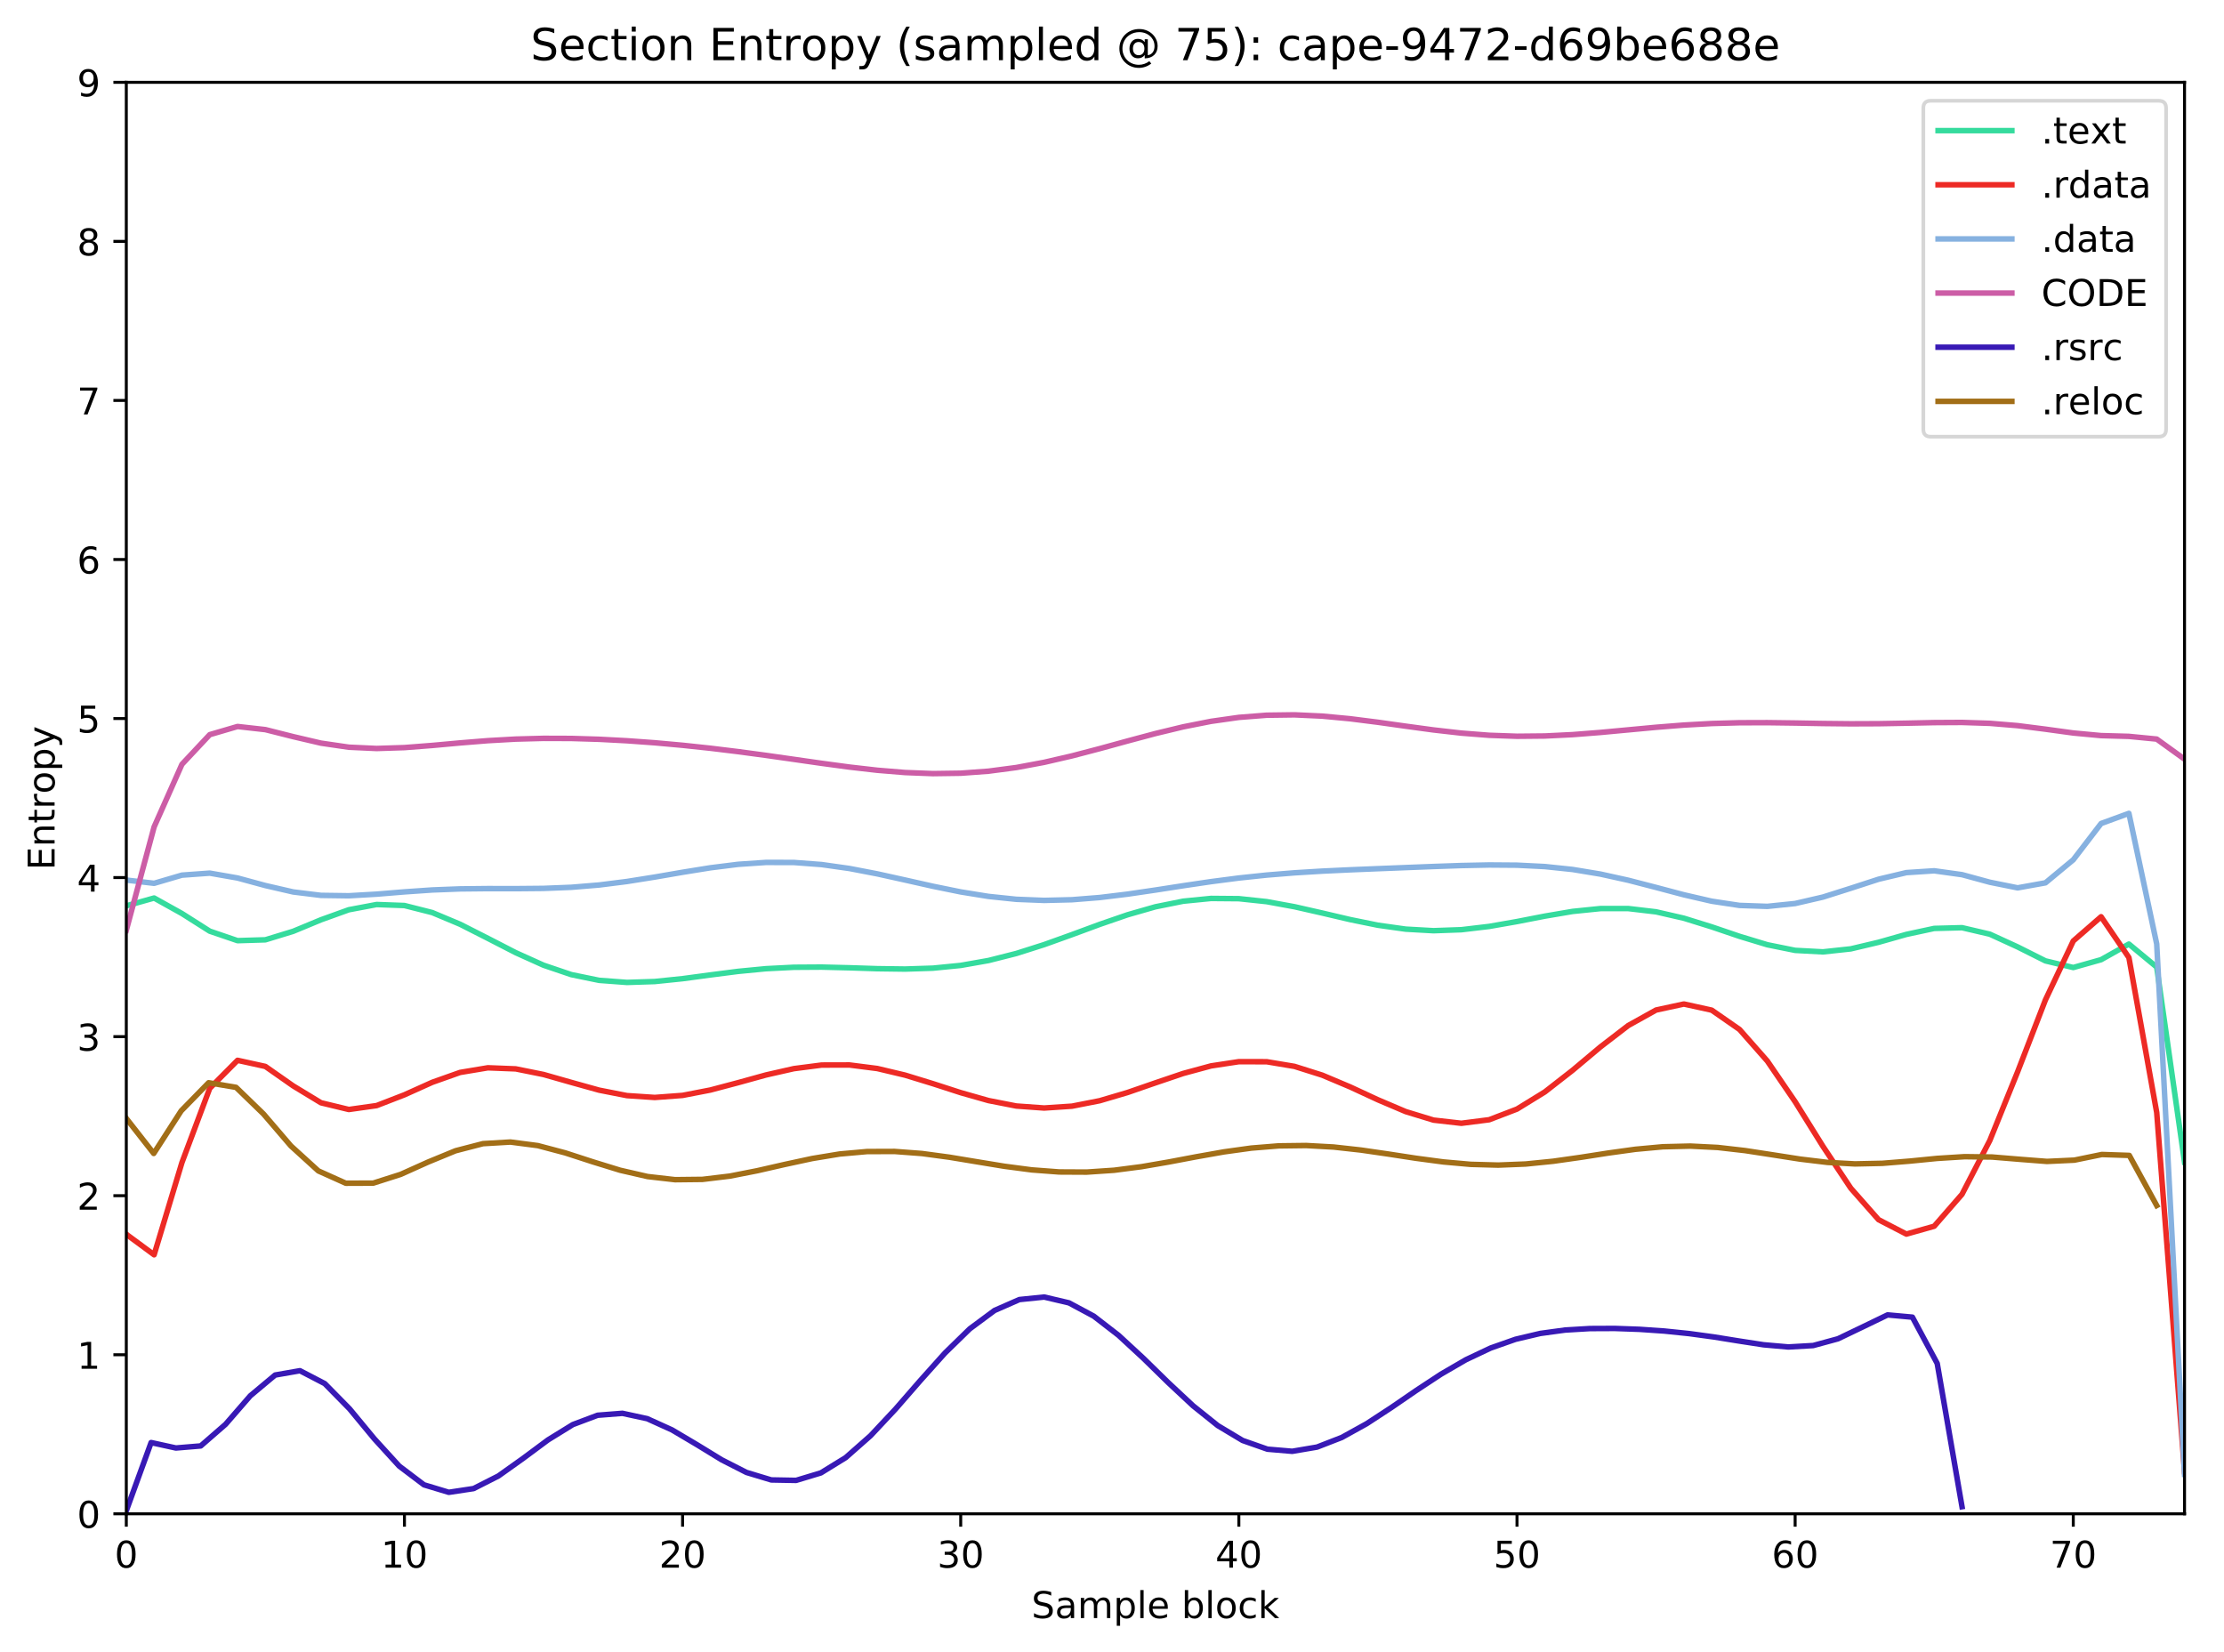 <?xml version="1.0" encoding="utf-8" standalone="no"?>
<!DOCTYPE svg PUBLIC "-//W3C//DTD SVG 1.1//EN"
  "http://www.w3.org/Graphics/SVG/1.1/DTD/svg11.dtd">
<!-- Created with matplotlib (http://matplotlib.org/) -->
<svg height="447.954pt" version="1.1" viewBox="0 0 602.941 447.954" width="602.941pt" xmlns="http://www.w3.org/2000/svg" xmlns:xlink="http://www.w3.org/1999/xlink">
 <defs>
  <style type="text/css">
*{stroke-linecap:butt;stroke-linejoin:round;}
  </style>
 </defs>
 <g id="figure_1">
  <g id="patch_1">
   <path d="M 0 447.954 
L 602.941 447.954 
L 602.941 0 
L 0 0 
z
" style="fill:#ffffff;"/>
  </g>
  <g id="axes_1">
   <g id="patch_2">
    <path d="M 34.241 410.398 
L 592.241 410.398 
L 592.241 22.318 
L 34.241 22.318 
z
" style="fill:#ffffff;"/>
   </g>
   <g id="matplotlib.axis_1">
    <g id="xtick_1">
     <g id="line2d_1">
      <defs>
       <path d="M 0 0 
L 0 3.5 
" id="mb5fc583cad" style="stroke:#000000;stroke-width:0.8;"/>
      </defs>
      <g>
       <use style="stroke:#000000;stroke-width:0.8;" x="34.241" xlink:href="#mb5fc583cad" y="410.398"/>
      </g>
     </g>
     <g id="text_1">
      <!-- 0 -->
      <defs>
       <path d="M 31.781 66.406 
Q 24.172 66.406 20.328 58.906 
Q 16.5 51.422 16.5 36.375 
Q 16.5 21.391 20.328 13.891 
Q 24.172 6.391 31.781 6.391 
Q 39.453 6.391 43.281 13.891 
Q 47.125 21.391 47.125 36.375 
Q 47.125 51.422 43.281 58.906 
Q 39.453 66.406 31.781 66.406 
z
M 31.781 74.219 
Q 44.047 74.219 50.516 64.516 
Q 56.984 54.828 56.984 36.375 
Q 56.984 17.969 50.516 8.266 
Q 44.047 -1.422 31.781 -1.422 
Q 19.531 -1.422 13.062 8.266 
Q 6.594 17.969 6.594 36.375 
Q 6.594 54.828 13.062 64.516 
Q 19.531 74.219 31.781 74.219 
z
" id="DejaVuSans-30"/>
      </defs>
      <g transform="translate(31.059 424.997)scale(0.1 -0.1)">
       <use xlink:href="#DejaVuSans-30"/>
      </g>
     </g>
    </g>
    <g id="xtick_2">
     <g id="line2d_2">
      <g>
       <use style="stroke:#000000;stroke-width:0.8;" x="109.646" xlink:href="#mb5fc583cad" y="410.398"/>
      </g>
     </g>
     <g id="text_2">
      <!-- 10 -->
      <defs>
       <path d="M 12.406 8.297 
L 28.516 8.297 
L 28.516 63.922 
L 10.984 60.406 
L 10.984 69.391 
L 28.422 72.906 
L 38.281 72.906 
L 38.281 8.297 
L 54.391 8.297 
L 54.391 0 
L 12.406 0 
z
" id="DejaVuSans-31"/>
      </defs>
      <g transform="translate(103.284 424.997)scale(0.1 -0.1)">
       <use xlink:href="#DejaVuSans-31"/>
       <use x="63.623" xlink:href="#DejaVuSans-30"/>
      </g>
     </g>
    </g>
    <g id="xtick_3">
     <g id="line2d_3">
      <g>
       <use style="stroke:#000000;stroke-width:0.8;" x="185.051" xlink:href="#mb5fc583cad" y="410.398"/>
      </g>
     </g>
     <g id="text_3">
      <!-- 20 -->
      <defs>
       <path d="M 19.188 8.297 
L 53.609 8.297 
L 53.609 0 
L 7.328 0 
L 7.328 8.297 
Q 12.938 14.109 22.625 23.891 
Q 32.328 33.688 34.812 36.531 
Q 39.547 41.844 41.422 45.531 
Q 43.312 49.219 43.312 52.781 
Q 43.312 58.594 39.234 62.25 
Q 35.156 65.922 28.609 65.922 
Q 23.969 65.922 18.812 64.312 
Q 13.672 62.703 7.812 59.422 
L 7.812 69.391 
Q 13.766 71.781 18.938 73 
Q 24.125 74.219 28.422 74.219 
Q 39.75 74.219 46.484 68.547 
Q 53.219 62.891 53.219 53.422 
Q 53.219 48.922 51.531 44.891 
Q 49.859 40.875 45.406 35.406 
Q 44.188 33.984 37.641 27.219 
Q 31.109 20.453 19.188 8.297 
z
" id="DejaVuSans-32"/>
      </defs>
      <g transform="translate(178.689 424.997)scale(0.1 -0.1)">
       <use xlink:href="#DejaVuSans-32"/>
       <use x="63.623" xlink:href="#DejaVuSans-30"/>
      </g>
     </g>
    </g>
    <g id="xtick_4">
     <g id="line2d_4">
      <g>
       <use style="stroke:#000000;stroke-width:0.8;" x="260.457" xlink:href="#mb5fc583cad" y="410.398"/>
      </g>
     </g>
     <g id="text_4">
      <!-- 30 -->
      <defs>
       <path d="M 40.578 39.312 
Q 47.656 37.797 51.625 33 
Q 55.609 28.219 55.609 21.188 
Q 55.609 10.406 48.188 4.484 
Q 40.766 -1.422 27.094 -1.422 
Q 22.516 -1.422 17.656 -0.516 
Q 12.797 0.391 7.625 2.203 
L 7.625 11.719 
Q 11.719 9.328 16.594 8.109 
Q 21.484 6.891 26.812 6.891 
Q 36.078 6.891 40.938 10.547 
Q 45.797 14.203 45.797 21.188 
Q 45.797 27.641 41.281 31.266 
Q 36.766 34.906 28.719 34.906 
L 20.219 34.906 
L 20.219 43.016 
L 29.109 43.016 
Q 36.375 43.016 40.234 45.922 
Q 44.094 48.828 44.094 54.297 
Q 44.094 59.906 40.109 62.906 
Q 36.141 65.922 28.719 65.922 
Q 24.656 65.922 20.016 65.031 
Q 15.375 64.156 9.812 62.312 
L 9.812 71.094 
Q 15.438 72.656 20.344 73.438 
Q 25.25 74.219 29.594 74.219 
Q 40.828 74.219 47.359 69.109 
Q 53.906 64.016 53.906 55.328 
Q 53.906 49.266 50.438 45.094 
Q 46.969 40.922 40.578 39.312 
z
" id="DejaVuSans-33"/>
      </defs>
      <g transform="translate(254.094 424.997)scale(0.1 -0.1)">
       <use xlink:href="#DejaVuSans-33"/>
       <use x="63.623" xlink:href="#DejaVuSans-30"/>
      </g>
     </g>
    </g>
    <g id="xtick_5">
     <g id="line2d_5">
      <g>
       <use style="stroke:#000000;stroke-width:0.8;" x="335.862" xlink:href="#mb5fc583cad" y="410.398"/>
      </g>
     </g>
     <g id="text_5">
      <!-- 40 -->
      <defs>
       <path d="M 37.797 64.312 
L 12.891 25.391 
L 37.797 25.391 
z
M 35.203 72.906 
L 47.609 72.906 
L 47.609 25.391 
L 58.016 25.391 
L 58.016 17.188 
L 47.609 17.188 
L 47.609 0 
L 37.797 0 
L 37.797 17.188 
L 4.891 17.188 
L 4.891 26.703 
z
" id="DejaVuSans-34"/>
      </defs>
      <g transform="translate(329.5 424.997)scale(0.1 -0.1)">
       <use xlink:href="#DejaVuSans-34"/>
       <use x="63.623" xlink:href="#DejaVuSans-30"/>
      </g>
     </g>
    </g>
    <g id="xtick_6">
     <g id="line2d_6">
      <g>
       <use style="stroke:#000000;stroke-width:0.8;" x="411.268" xlink:href="#mb5fc583cad" y="410.398"/>
      </g>
     </g>
     <g id="text_6">
      <!-- 50 -->
      <defs>
       <path d="M 10.797 72.906 
L 49.516 72.906 
L 49.516 64.594 
L 19.828 64.594 
L 19.828 46.734 
Q 21.969 47.469 24.109 47.828 
Q 26.266 48.188 28.422 48.188 
Q 40.625 48.188 47.75 41.5 
Q 54.891 34.812 54.891 23.391 
Q 54.891 11.625 47.562 5.094 
Q 40.234 -1.422 26.906 -1.422 
Q 22.312 -1.422 17.547 -0.641 
Q 12.797 0.141 7.719 1.703 
L 7.719 11.625 
Q 12.109 9.234 16.797 8.062 
Q 21.484 6.891 26.703 6.891 
Q 35.156 6.891 40.078 11.328 
Q 45.016 15.766 45.016 23.391 
Q 45.016 31 40.078 35.438 
Q 35.156 39.891 26.703 39.891 
Q 22.75 39.891 18.812 39.016 
Q 14.891 38.141 10.797 36.281 
z
" id="DejaVuSans-35"/>
      </defs>
      <g transform="translate(404.905 424.997)scale(0.1 -0.1)">
       <use xlink:href="#DejaVuSans-35"/>
       <use x="63.623" xlink:href="#DejaVuSans-30"/>
      </g>
     </g>
    </g>
    <g id="xtick_7">
     <g id="line2d_7">
      <g>
       <use style="stroke:#000000;stroke-width:0.8;" x="486.673" xlink:href="#mb5fc583cad" y="410.398"/>
      </g>
     </g>
     <g id="text_7">
      <!-- 60 -->
      <defs>
       <path d="M 33.016 40.375 
Q 26.375 40.375 22.484 35.828 
Q 18.609 31.297 18.609 23.391 
Q 18.609 15.531 22.484 10.953 
Q 26.375 6.391 33.016 6.391 
Q 39.656 6.391 43.531 10.953 
Q 47.406 15.531 47.406 23.391 
Q 47.406 31.297 43.531 35.828 
Q 39.656 40.375 33.016 40.375 
z
M 52.594 71.297 
L 52.594 62.312 
Q 48.875 64.062 45.094 64.984 
Q 41.312 65.922 37.594 65.922 
Q 27.828 65.922 22.672 59.328 
Q 17.531 52.734 16.797 39.406 
Q 19.672 43.656 24.016 45.922 
Q 28.375 48.188 33.594 48.188 
Q 44.578 48.188 50.953 41.516 
Q 57.328 34.859 57.328 23.391 
Q 57.328 12.156 50.688 5.359 
Q 44.047 -1.422 33.016 -1.422 
Q 20.359 -1.422 13.672 8.266 
Q 6.984 17.969 6.984 36.375 
Q 6.984 53.656 15.188 63.938 
Q 23.391 74.219 37.203 74.219 
Q 40.922 74.219 44.703 73.484 
Q 48.484 72.75 52.594 71.297 
z
" id="DejaVuSans-36"/>
      </defs>
      <g transform="translate(480.311 424.997)scale(0.1 -0.1)">
       <use xlink:href="#DejaVuSans-36"/>
       <use x="63.623" xlink:href="#DejaVuSans-30"/>
      </g>
     </g>
    </g>
    <g id="xtick_8">
     <g id="line2d_8">
      <g>
       <use style="stroke:#000000;stroke-width:0.8;" x="562.078" xlink:href="#mb5fc583cad" y="410.398"/>
      </g>
     </g>
     <g id="text_8">
      <!-- 70 -->
      <defs>
       <path d="M 8.203 72.906 
L 55.078 72.906 
L 55.078 68.703 
L 28.609 0 
L 18.312 0 
L 43.219 64.594 
L 8.203 64.594 
z
" id="DejaVuSans-37"/>
      </defs>
      <g transform="translate(555.716 424.997)scale(0.1 -0.1)">
       <use xlink:href="#DejaVuSans-37"/>
       <use x="63.623" xlink:href="#DejaVuSans-30"/>
      </g>
     </g>
    </g>
    <g id="text_9">
     <!-- Sample block -->
     <defs>
      <path d="M 53.516 70.516 
L 53.516 60.891 
Q 47.906 63.578 42.922 64.891 
Q 37.938 66.219 33.297 66.219 
Q 25.25 66.219 20.875 63.094 
Q 16.5 59.969 16.5 54.203 
Q 16.5 49.359 19.406 46.891 
Q 22.312 44.438 30.422 42.922 
L 36.375 41.703 
Q 47.406 39.594 52.656 34.297 
Q 57.906 29 57.906 20.125 
Q 57.906 9.516 50.797 4.047 
Q 43.703 -1.422 29.984 -1.422 
Q 24.812 -1.422 18.969 -0.25 
Q 13.141 0.922 6.891 3.219 
L 6.891 13.375 
Q 12.891 10.016 18.656 8.297 
Q 24.422 6.594 29.984 6.594 
Q 38.422 6.594 43.016 9.906 
Q 47.609 13.234 47.609 19.391 
Q 47.609 24.75 44.312 27.781 
Q 41.016 30.812 33.5 32.328 
L 27.484 33.5 
Q 16.453 35.688 11.516 40.375 
Q 6.594 45.062 6.594 53.422 
Q 6.594 63.094 13.406 68.656 
Q 20.219 74.219 32.172 74.219 
Q 37.312 74.219 42.625 73.281 
Q 47.953 72.359 53.516 70.516 
z
" id="DejaVuSans-53"/>
      <path d="M 34.281 27.484 
Q 23.391 27.484 19.188 25 
Q 14.984 22.516 14.984 16.5 
Q 14.984 11.719 18.141 8.906 
Q 21.297 6.109 26.703 6.109 
Q 34.188 6.109 38.703 11.406 
Q 43.219 16.703 43.219 25.484 
L 43.219 27.484 
z
M 52.203 31.203 
L 52.203 0 
L 43.219 0 
L 43.219 8.297 
Q 40.141 3.328 35.547 0.953 
Q 30.953 -1.422 24.312 -1.422 
Q 15.922 -1.422 10.953 3.297 
Q 6 8.016 6 15.922 
Q 6 25.141 12.172 29.828 
Q 18.359 34.516 30.609 34.516 
L 43.219 34.516 
L 43.219 35.406 
Q 43.219 41.609 39.141 45 
Q 35.062 48.391 27.688 48.391 
Q 23 48.391 18.547 47.266 
Q 14.109 46.141 10.016 43.891 
L 10.016 52.203 
Q 14.938 54.109 19.578 55.047 
Q 24.219 56 28.609 56 
Q 40.484 56 46.344 49.844 
Q 52.203 43.703 52.203 31.203 
z
" id="DejaVuSans-61"/>
      <path d="M 52 44.188 
Q 55.375 50.25 60.062 53.125 
Q 64.75 56 71.094 56 
Q 79.641 56 84.281 50.016 
Q 88.922 44.047 88.922 33.016 
L 88.922 0 
L 79.891 0 
L 79.891 32.719 
Q 79.891 40.578 77.094 44.375 
Q 74.312 48.188 68.609 48.188 
Q 61.625 48.188 57.562 43.547 
Q 53.516 38.922 53.516 30.906 
L 53.516 0 
L 44.484 0 
L 44.484 32.719 
Q 44.484 40.625 41.703 44.406 
Q 38.922 48.188 33.109 48.188 
Q 26.219 48.188 22.156 43.531 
Q 18.109 38.875 18.109 30.906 
L 18.109 0 
L 9.078 0 
L 9.078 54.688 
L 18.109 54.688 
L 18.109 46.188 
Q 21.188 51.219 25.484 53.609 
Q 29.781 56 35.688 56 
Q 41.656 56 45.828 52.969 
Q 50 49.953 52 44.188 
z
" id="DejaVuSans-6d"/>
      <path d="M 18.109 8.203 
L 18.109 -20.797 
L 9.078 -20.797 
L 9.078 54.688 
L 18.109 54.688 
L 18.109 46.391 
Q 20.953 51.266 25.266 53.625 
Q 29.594 56 35.594 56 
Q 45.562 56 51.781 48.094 
Q 58.016 40.188 58.016 27.297 
Q 58.016 14.406 51.781 6.484 
Q 45.562 -1.422 35.594 -1.422 
Q 29.594 -1.422 25.266 0.953 
Q 20.953 3.328 18.109 8.203 
z
M 48.688 27.297 
Q 48.688 37.203 44.609 42.844 
Q 40.531 48.484 33.406 48.484 
Q 26.266 48.484 22.188 42.844 
Q 18.109 37.203 18.109 27.297 
Q 18.109 17.391 22.188 11.75 
Q 26.266 6.109 33.406 6.109 
Q 40.531 6.109 44.609 11.75 
Q 48.688 17.391 48.688 27.297 
z
" id="DejaVuSans-70"/>
      <path d="M 9.422 75.984 
L 18.406 75.984 
L 18.406 0 
L 9.422 0 
z
" id="DejaVuSans-6c"/>
      <path d="M 56.203 29.594 
L 56.203 25.203 
L 14.891 25.203 
Q 15.484 15.922 20.484 11.062 
Q 25.484 6.203 34.422 6.203 
Q 39.594 6.203 44.453 7.469 
Q 49.312 8.734 54.109 11.281 
L 54.109 2.781 
Q 49.266 0.734 44.188 -0.344 
Q 39.109 -1.422 33.891 -1.422 
Q 20.797 -1.422 13.156 6.188 
Q 5.516 13.812 5.516 26.812 
Q 5.516 40.234 12.766 48.109 
Q 20.016 56 32.328 56 
Q 43.359 56 49.781 48.891 
Q 56.203 41.797 56.203 29.594 
z
M 47.219 32.234 
Q 47.125 39.594 43.094 43.984 
Q 39.062 48.391 32.422 48.391 
Q 24.906 48.391 20.391 44.141 
Q 15.875 39.891 15.188 32.172 
z
" id="DejaVuSans-65"/>
      <path id="DejaVuSans-20"/>
      <path d="M 48.688 27.297 
Q 48.688 37.203 44.609 42.844 
Q 40.531 48.484 33.406 48.484 
Q 26.266 48.484 22.188 42.844 
Q 18.109 37.203 18.109 27.297 
Q 18.109 17.391 22.188 11.75 
Q 26.266 6.109 33.406 6.109 
Q 40.531 6.109 44.609 11.75 
Q 48.688 17.391 48.688 27.297 
z
M 18.109 46.391 
Q 20.953 51.266 25.266 53.625 
Q 29.594 56 35.594 56 
Q 45.562 56 51.781 48.094 
Q 58.016 40.188 58.016 27.297 
Q 58.016 14.406 51.781 6.484 
Q 45.562 -1.422 35.594 -1.422 
Q 29.594 -1.422 25.266 0.953 
Q 20.953 3.328 18.109 8.203 
L 18.109 0 
L 9.078 0 
L 9.078 75.984 
L 18.109 75.984 
z
" id="DejaVuSans-62"/>
      <path d="M 30.609 48.391 
Q 23.391 48.391 19.188 42.75 
Q 14.984 37.109 14.984 27.297 
Q 14.984 17.484 19.156 11.844 
Q 23.344 6.203 30.609 6.203 
Q 37.797 6.203 41.984 11.859 
Q 46.188 17.531 46.188 27.297 
Q 46.188 37.016 41.984 42.703 
Q 37.797 48.391 30.609 48.391 
z
M 30.609 56 
Q 42.328 56 49.016 48.375 
Q 55.719 40.766 55.719 27.297 
Q 55.719 13.875 49.016 6.219 
Q 42.328 -1.422 30.609 -1.422 
Q 18.844 -1.422 12.172 6.219 
Q 5.516 13.875 5.516 27.297 
Q 5.516 40.766 12.172 48.375 
Q 18.844 56 30.609 56 
z
" id="DejaVuSans-6f"/>
      <path d="M 48.781 52.594 
L 48.781 44.188 
Q 44.969 46.297 41.141 47.344 
Q 37.312 48.391 33.406 48.391 
Q 24.656 48.391 19.812 42.844 
Q 14.984 37.312 14.984 27.297 
Q 14.984 17.281 19.812 11.734 
Q 24.656 6.203 33.406 6.203 
Q 37.312 6.203 41.141 7.25 
Q 44.969 8.297 48.781 10.406 
L 48.781 2.094 
Q 45.016 0.344 40.984 -0.531 
Q 36.969 -1.422 32.422 -1.422 
Q 20.062 -1.422 12.781 6.344 
Q 5.516 14.109 5.516 27.297 
Q 5.516 40.672 12.859 48.328 
Q 20.219 56 33.016 56 
Q 37.156 56 41.109 55.141 
Q 45.062 54.297 48.781 52.594 
z
" id="DejaVuSans-63"/>
      <path d="M 9.078 75.984 
L 18.109 75.984 
L 18.109 31.109 
L 44.922 54.688 
L 56.391 54.688 
L 27.391 29.109 
L 57.625 0 
L 45.906 0 
L 18.109 26.703 
L 18.109 0 
L 9.078 0 
z
" id="DejaVuSans-6b"/>
     </defs>
     <g transform="translate(279.636 438.675)scale(0.1 -0.1)">
      <use xlink:href="#DejaVuSans-53"/>
      <use x="63.477" xlink:href="#DejaVuSans-61"/>
      <use x="124.756" xlink:href="#DejaVuSans-6d"/>
      <use x="222.168" xlink:href="#DejaVuSans-70"/>
      <use x="285.645" xlink:href="#DejaVuSans-6c"/>
      <use x="313.428" xlink:href="#DejaVuSans-65"/>
      <use x="374.951" xlink:href="#DejaVuSans-20"/>
      <use x="406.738" xlink:href="#DejaVuSans-62"/>
      <use x="470.215" xlink:href="#DejaVuSans-6c"/>
      <use x="497.998" xlink:href="#DejaVuSans-6f"/>
      <use x="559.18" xlink:href="#DejaVuSans-63"/>
      <use x="614.16" xlink:href="#DejaVuSans-6b"/>
     </g>
    </g>
   </g>
   <g id="matplotlib.axis_2">
    <g id="ytick_1">
     <g id="line2d_9">
      <defs>
       <path d="M 0 0 
L -3.5 0 
" id="mbb8ac3d04d" style="stroke:#000000;stroke-width:0.8;"/>
      </defs>
      <g>
       <use style="stroke:#000000;stroke-width:0.8;" x="34.241" xlink:href="#mbb8ac3d04d" y="410.398"/>
      </g>
     </g>
     <g id="text_10">
      <!-- 0 -->
      <g transform="translate(20.878 414.197)scale(0.1 -0.1)">
       <use xlink:href="#DejaVuSans-30"/>
      </g>
     </g>
    </g>
    <g id="ytick_2">
     <g id="line2d_10">
      <g>
       <use style="stroke:#000000;stroke-width:0.8;" x="34.241" xlink:href="#mbb8ac3d04d" y="367.278"/>
      </g>
     </g>
     <g id="text_11">
      <!-- 1 -->
      <g transform="translate(20.878 371.077)scale(0.1 -0.1)">
       <use xlink:href="#DejaVuSans-31"/>
      </g>
     </g>
    </g>
    <g id="ytick_3">
     <g id="line2d_11">
      <g>
       <use style="stroke:#000000;stroke-width:0.8;" x="34.241" xlink:href="#mbb8ac3d04d" y="324.158"/>
      </g>
     </g>
     <g id="text_12">
      <!-- 2 -->
      <g transform="translate(20.878 327.957)scale(0.1 -0.1)">
       <use xlink:href="#DejaVuSans-32"/>
      </g>
     </g>
    </g>
    <g id="ytick_4">
     <g id="line2d_12">
      <g>
       <use style="stroke:#000000;stroke-width:0.8;" x="34.241" xlink:href="#mbb8ac3d04d" y="281.038"/>
      </g>
     </g>
     <g id="text_13">
      <!-- 3 -->
      <g transform="translate(20.878 284.837)scale(0.1 -0.1)">
       <use xlink:href="#DejaVuSans-33"/>
      </g>
     </g>
    </g>
    <g id="ytick_5">
     <g id="line2d_13">
      <g>
       <use style="stroke:#000000;stroke-width:0.8;" x="34.241" xlink:href="#mbb8ac3d04d" y="237.918"/>
      </g>
     </g>
     <g id="text_14">
      <!-- 4 -->
      <g transform="translate(20.878 241.717)scale(0.1 -0.1)">
       <use xlink:href="#DejaVuSans-34"/>
      </g>
     </g>
    </g>
    <g id="ytick_6">
     <g id="line2d_14">
      <g>
       <use style="stroke:#000000;stroke-width:0.8;" x="34.241" xlink:href="#mbb8ac3d04d" y="194.798"/>
      </g>
     </g>
     <g id="text_15">
      <!-- 5 -->
      <g transform="translate(20.878 198.597)scale(0.1 -0.1)">
       <use xlink:href="#DejaVuSans-35"/>
      </g>
     </g>
    </g>
    <g id="ytick_7">
     <g id="line2d_15">
      <g>
       <use style="stroke:#000000;stroke-width:0.8;" x="34.241" xlink:href="#mbb8ac3d04d" y="151.678"/>
      </g>
     </g>
     <g id="text_16">
      <!-- 6 -->
      <g transform="translate(20.878 155.477)scale(0.1 -0.1)">
       <use xlink:href="#DejaVuSans-36"/>
      </g>
     </g>
    </g>
    <g id="ytick_8">
     <g id="line2d_16">
      <g>
       <use style="stroke:#000000;stroke-width:0.8;" x="34.241" xlink:href="#mbb8ac3d04d" y="108.558"/>
      </g>
     </g>
     <g id="text_17">
      <!-- 7 -->
      <g transform="translate(20.878 112.357)scale(0.1 -0.1)">
       <use xlink:href="#DejaVuSans-37"/>
      </g>
     </g>
    </g>
    <g id="ytick_9">
     <g id="line2d_17">
      <g>
       <use style="stroke:#000000;stroke-width:0.8;" x="34.241" xlink:href="#mbb8ac3d04d" y="65.438"/>
      </g>
     </g>
     <g id="text_18">
      <!-- 8 -->
      <defs>
       <path d="M 31.781 34.625 
Q 24.75 34.625 20.719 30.859 
Q 16.703 27.094 16.703 20.516 
Q 16.703 13.922 20.719 10.156 
Q 24.75 6.391 31.781 6.391 
Q 38.812 6.391 42.859 10.172 
Q 46.922 13.969 46.922 20.516 
Q 46.922 27.094 42.891 30.859 
Q 38.875 34.625 31.781 34.625 
z
M 21.922 38.812 
Q 15.578 40.375 12.031 44.719 
Q 8.5 49.078 8.5 55.328 
Q 8.5 64.062 14.719 69.141 
Q 20.953 74.219 31.781 74.219 
Q 42.672 74.219 48.875 69.141 
Q 55.078 64.062 55.078 55.328 
Q 55.078 49.078 51.531 44.719 
Q 48 40.375 41.703 38.812 
Q 48.828 37.156 52.797 32.312 
Q 56.781 27.484 56.781 20.516 
Q 56.781 9.906 50.312 4.234 
Q 43.844 -1.422 31.781 -1.422 
Q 19.734 -1.422 13.25 4.234 
Q 6.781 9.906 6.781 20.516 
Q 6.781 27.484 10.781 32.312 
Q 14.797 37.156 21.922 38.812 
z
M 18.312 54.391 
Q 18.312 48.734 21.844 45.562 
Q 25.391 42.391 31.781 42.391 
Q 38.141 42.391 41.719 45.562 
Q 45.312 48.734 45.312 54.391 
Q 45.312 60.062 41.719 63.234 
Q 38.141 66.406 31.781 66.406 
Q 25.391 66.406 21.844 63.234 
Q 18.312 60.062 18.312 54.391 
z
" id="DejaVuSans-38"/>
      </defs>
      <g transform="translate(20.878 69.237)scale(0.1 -0.1)">
       <use xlink:href="#DejaVuSans-38"/>
      </g>
     </g>
    </g>
    <g id="ytick_10">
     <g id="line2d_18">
      <g>
       <use style="stroke:#000000;stroke-width:0.8;" x="34.241" xlink:href="#mbb8ac3d04d" y="22.318"/>
      </g>
     </g>
     <g id="text_19">
      <!-- 9 -->
      <defs>
       <path d="M 10.984 1.516 
L 10.984 10.5 
Q 14.703 8.734 18.5 7.812 
Q 22.312 6.891 25.984 6.891 
Q 35.75 6.891 40.891 13.453 
Q 46.047 20.016 46.781 33.406 
Q 43.953 29.203 39.594 26.953 
Q 35.25 24.703 29.984 24.703 
Q 19.047 24.703 12.672 31.312 
Q 6.297 37.938 6.297 49.422 
Q 6.297 60.641 12.938 67.422 
Q 19.578 74.219 30.609 74.219 
Q 43.266 74.219 49.922 64.516 
Q 56.594 54.828 56.594 36.375 
Q 56.594 19.141 48.406 8.859 
Q 40.234 -1.422 26.422 -1.422 
Q 22.703 -1.422 18.891 -0.688 
Q 15.094 0.047 10.984 1.516 
z
M 30.609 32.422 
Q 37.25 32.422 41.125 36.953 
Q 45.016 41.5 45.016 49.422 
Q 45.016 57.281 41.125 61.844 
Q 37.25 66.406 30.609 66.406 
Q 23.969 66.406 20.094 61.844 
Q 16.219 57.281 16.219 49.422 
Q 16.219 41.5 20.094 36.953 
Q 23.969 32.422 30.609 32.422 
z
" id="DejaVuSans-39"/>
      </defs>
      <g transform="translate(20.878 26.117)scale(0.1 -0.1)">
       <use xlink:href="#DejaVuSans-39"/>
      </g>
     </g>
    </g>
    <g id="text_20">
     <!-- Entropy -->
     <defs>
      <path d="M 9.812 72.906 
L 55.906 72.906 
L 55.906 64.594 
L 19.672 64.594 
L 19.672 43.016 
L 54.391 43.016 
L 54.391 34.719 
L 19.672 34.719 
L 19.672 8.297 
L 56.781 8.297 
L 56.781 0 
L 9.812 0 
z
" id="DejaVuSans-45"/>
      <path d="M 54.891 33.016 
L 54.891 0 
L 45.906 0 
L 45.906 32.719 
Q 45.906 40.484 42.875 44.328 
Q 39.844 48.188 33.797 48.188 
Q 26.516 48.188 22.312 43.547 
Q 18.109 38.922 18.109 30.906 
L 18.109 0 
L 9.078 0 
L 9.078 54.688 
L 18.109 54.688 
L 18.109 46.188 
Q 21.344 51.125 25.703 53.562 
Q 30.078 56 35.797 56 
Q 45.219 56 50.047 50.172 
Q 54.891 44.344 54.891 33.016 
z
" id="DejaVuSans-6e"/>
      <path d="M 18.312 70.219 
L 18.312 54.688 
L 36.812 54.688 
L 36.812 47.703 
L 18.312 47.703 
L 18.312 18.016 
Q 18.312 11.328 20.141 9.422 
Q 21.969 7.516 27.594 7.516 
L 36.812 7.516 
L 36.812 0 
L 27.594 0 
Q 17.188 0 13.234 3.875 
Q 9.281 7.766 9.281 18.016 
L 9.281 47.703 
L 2.688 47.703 
L 2.688 54.688 
L 9.281 54.688 
L 9.281 70.219 
z
" id="DejaVuSans-74"/>
      <path d="M 41.109 46.297 
Q 39.594 47.172 37.812 47.578 
Q 36.031 48 33.891 48 
Q 26.266 48 22.188 43.047 
Q 18.109 38.094 18.109 28.812 
L 18.109 0 
L 9.078 0 
L 9.078 54.688 
L 18.109 54.688 
L 18.109 46.188 
Q 20.953 51.172 25.484 53.578 
Q 30.031 56 36.531 56 
Q 37.453 56 38.578 55.875 
Q 39.703 55.766 41.062 55.516 
z
" id="DejaVuSans-72"/>
      <path d="M 32.172 -5.078 
Q 28.375 -14.844 24.75 -17.812 
Q 21.141 -20.797 15.094 -20.797 
L 7.906 -20.797 
L 7.906 -13.281 
L 13.188 -13.281 
Q 16.891 -13.281 18.938 -11.516 
Q 21 -9.766 23.484 -3.219 
L 25.094 0.875 
L 2.984 54.688 
L 12.5 54.688 
L 29.594 11.922 
L 46.688 54.688 
L 56.203 54.688 
z
" id="DejaVuSans-79"/>
     </defs>
     <g transform="translate(14.798 235.893)rotate(-90)scale(0.1 -0.1)">
      <use xlink:href="#DejaVuSans-45"/>
      <use x="63.184" xlink:href="#DejaVuSans-6e"/>
      <use x="126.562" xlink:href="#DejaVuSans-74"/>
      <use x="165.771" xlink:href="#DejaVuSans-72"/>
      <use x="206.854" xlink:href="#DejaVuSans-6f"/>
      <use x="268.035" xlink:href="#DejaVuSans-70"/>
      <use x="331.512" xlink:href="#DejaVuSans-79"/>
     </g>
    </g>
   </g>
   <g id="line2d_19">
    <path clip-path="url(#p82e43e2fa7)" d="M 34.241 245.576 
L 41.781 243.458 
L 49.322 247.658 
L 56.862 252.442 
L 64.403 255.016 
L 71.943 254.788 
L 79.484 252.481 
L 87.024 249.355 
L 94.565 246.64 
L 102.105 245.219 
L 109.646 245.491 
L 117.187 247.404 
L 124.727 250.564 
L 132.268 254.391 
L 139.808 258.27 
L 147.349 261.671 
L 154.889 264.228 
L 162.43 265.776 
L 169.97 266.34 
L 177.511 266.097 
L 185.051 265.32 
L 192.592 264.31 
L 200.133 263.341 
L 207.673 262.615 
L 215.214 262.231 
L 222.754 262.184 
L 230.295 262.368 
L 237.835 262.614 
L 245.376 262.715 
L 252.916 262.472 
L 260.457 261.728 
L 267.997 260.398 
L 275.538 258.487 
L 283.078 256.089 
L 290.619 253.381 
L 298.16 250.597 
L 305.7 247.998 
L 313.241 245.837 
L 320.781 244.318 
L 328.322 243.572 
L 335.862 243.636 
L 343.403 244.439 
L 350.943 245.818 
L 358.484 247.532 
L 366.024 249.299 
L 373.565 250.834 
L 381.105 251.894 
L 388.646 252.316 
L 396.187 252.048 
L 403.727 251.158 
L 411.268 249.838 
L 418.808 248.37 
L 426.349 247.089 
L 433.889 246.319 
L 441.43 246.315 
L 448.97 247.202 
L 456.511 248.933 
L 464.051 251.277 
L 471.592 253.838 
L 479.133 256.125 
L 486.673 257.65 
L 494.214 258.056 
L 501.754 257.243 
L 509.295 255.458 
L 516.835 253.318 
L 524.376 251.699 
L 531.916 251.5 
L 539.457 253.26 
L 546.997 256.717 
L 554.538 260.499 
L 562.078 262.3 
L 569.619 260.175 
L 577.16 255.939 
L 584.7 262.173 
L 592.241 315.036 
" style="fill:none;stroke:#35db9d;stroke-linecap:square;stroke-width:1.5;"/>
   </g>
   <g id="line2d_20">
    <path clip-path="url(#p82e43e2fa7)" d="M 34.241 334.617 
L 41.781 340.177 
L 49.322 315.178 
L 56.862 295.053 
L 64.403 287.458 
L 71.943 289.114 
L 79.484 294.391 
L 87.024 298.967 
L 94.565 300.788 
L 102.105 299.729 
L 109.646 296.81 
L 117.187 293.418 
L 124.727 290.744 
L 132.268 289.485 
L 139.808 289.778 
L 147.349 291.299 
L 154.889 293.446 
L 162.43 295.546 
L 169.97 297.024 
L 177.511 297.527 
L 185.051 296.966 
L 192.592 295.508 
L 200.133 293.51 
L 207.673 291.426 
L 215.214 289.714 
L 222.754 288.74 
L 230.295 288.72 
L 237.835 289.682 
L 245.376 291.472 
L 252.916 293.786 
L 260.457 296.226 
L 267.997 298.37 
L 275.538 299.845 
L 283.078 300.387 
L 290.619 299.886 
L 298.16 298.406 
L 305.7 296.179 
L 313.241 293.568 
L 320.781 291.014 
L 328.322 288.969 
L 335.862 287.824 
L 343.403 287.84 
L 350.943 289.1 
L 358.484 291.483 
L 366.024 294.666 
L 373.565 298.159 
L 381.105 301.365 
L 388.646 303.667 
L 396.187 304.524 
L 403.727 303.566 
L 411.268 300.674 
L 418.808 296.035 
L 426.349 290.154 
L 433.889 283.821 
L 441.43 278.023 
L 448.97 273.823 
L 456.511 272.195 
L 464.051 273.853 
L 471.592 279.088 
L 479.133 287.647 
L 486.673 298.683 
L 494.214 310.784 
L 501.754 322.118 
L 509.295 330.669 
L 516.835 334.564 
L 524.376 332.436 
L 531.916 323.77 
L 539.457 309.182 
L 546.997 290.554 
L 554.538 271.055 
L 562.078 255.096 
L 569.619 248.532 
L 577.16 259.6 
L 584.7 301.609 
L 592.241 398.915 
" style="fill:none;stroke:#ed2a25;stroke-linecap:square;stroke-width:1.5;"/>
   </g>
   <g id="line2d_21">
    <path clip-path="url(#p82e43e2fa7)" d="M 34.241 238.591 
L 41.781 239.469 
L 49.322 237.255 
L 56.862 236.711 
L 64.403 238.03 
L 71.943 240.076 
L 79.484 241.814 
L 87.024 242.74 
L 94.565 242.845 
L 102.105 242.41 
L 109.646 241.793 
L 117.187 241.272 
L 124.727 240.981 
L 132.268 240.903 
L 139.808 240.915 
L 147.349 240.847 
L 154.889 240.548 
L 162.43 239.927 
L 169.97 238.976 
L 177.511 237.776 
L 185.051 236.476 
L 192.592 235.261 
L 200.133 234.319 
L 207.673 233.806 
L 215.214 233.82 
L 222.754 234.387 
L 230.295 235.455 
L 237.835 236.906 
L 245.376 238.574 
L 252.916 240.269 
L 260.457 241.805 
L 267.997 243.022 
L 275.538 243.807 
L 283.078 244.104 
L 290.619 243.922 
L 298.16 243.32 
L 305.7 242.402 
L 313.241 241.294 
L 320.781 240.126 
L 328.322 239.011 
L 335.862 238.034 
L 343.403 237.237 
L 350.943 236.624 
L 358.484 236.165 
L 366.024 235.809 
L 373.565 235.502 
L 381.105 235.205 
L 388.646 234.911 
L 396.187 234.651 
L 403.727 234.497 
L 411.268 234.553 
L 418.808 234.929 
L 426.349 235.721 
L 433.889 236.969 
L 441.43 238.635 
L 448.97 240.585 
L 456.511 242.584 
L 464.051 244.321 
L 471.592 245.462 
L 479.133 245.721 
L 486.673 244.946 
L 494.214 243.2 
L 501.754 240.812 
L 509.295 238.362 
L 516.835 236.57 
L 524.376 236.079 
L 531.916 237.126 
L 539.457 239.178 
L 546.997 240.699 
L 554.538 239.339 
L 562.078 233.091 
L 569.619 223.257 
L 577.16 220.505 
L 584.7 255.915 
L 592.241 399.701 
" style="fill:none;stroke:#86b1e0;stroke-linecap:square;stroke-width:1.5;"/>
   </g>
   <g id="line2d_22">
    <path clip-path="url(#p82e43e2fa7)" d="M 34.241 252.188 
L 41.781 224.178 
L 49.322 207.213 
L 56.862 199.166 
L 64.403 196.956 
L 71.943 197.804 
L 79.484 199.705 
L 87.024 201.47 
L 94.565 202.57 
L 102.105 202.919 
L 109.646 202.677 
L 117.187 202.094 
L 124.727 201.407 
L 132.268 200.798 
L 139.808 200.373 
L 147.349 200.174 
L 154.889 200.199 
L 162.43 200.425 
L 169.97 200.823 
L 177.511 201.369 
L 185.051 202.048 
L 192.592 202.853 
L 200.133 203.772 
L 207.673 204.786 
L 215.214 205.861 
L 222.754 206.941 
L 230.295 207.956 
L 237.835 208.819 
L 245.376 209.439 
L 252.916 209.729 
L 260.457 209.621 
L 267.997 209.072 
L 275.538 208.078 
L 283.078 206.671 
L 290.619 204.926 
L 298.16 202.953 
L 305.7 200.884 
L 313.241 198.867 
L 320.781 197.049 
L 328.322 195.556 
L 335.862 194.487 
L 343.403 193.898 
L 350.943 193.797 
L 358.484 194.144 
L 366.024 194.855 
L 373.565 195.81 
L 381.105 196.871 
L 388.646 197.894 
L 396.187 198.75 
L 403.727 199.339 
L 411.268 199.603 
L 418.808 199.53 
L 426.349 199.16 
L 433.889 198.57 
L 441.43 197.868 
L 448.97 197.166 
L 456.511 196.569 
L 464.051 196.151 
L 471.592 195.94 
L 479.133 195.916 
L 486.673 196.015 
L 494.214 196.149 
L 501.754 196.228 
L 509.295 196.197 
L 516.835 196.061 
L 524.376 195.9 
L 531.916 195.859 
L 539.457 196.099 
L 546.997 196.724 
L 554.538 197.685 
L 562.078 198.719 
L 569.619 199.424 
L 577.16 199.633 
L 584.7 200.369 
L 592.241 205.81 
" style="fill:none;stroke:#cc5da6;stroke-linecap:square;stroke-width:1.5;"/>
   </g>
   <g id="line2d_23">
    <path clip-path="url(#p82e43e2fa7)" d="M 34.241 409.561 
L 40.966 391.085 
L 47.691 392.558 
L 54.417 391.996 
L 61.142 386.147 
L 67.867 378.399 
L 74.593 372.779 
L 81.318 371.604 
L 88.043 375.1 
L 94.769 381.942 
L 101.494 390.075 
L 108.219 397.452 
L 114.945 402.541 
L 121.67 404.573 
L 128.395 403.559 
L 135.121 400.142 
L 141.846 395.355 
L 148.572 390.36 
L 155.297 386.212 
L 162.022 383.682 
L 168.748 383.156 
L 175.473 384.61 
L 182.198 387.658 
L 188.924 391.642 
L 195.649 395.758 
L 202.374 399.187 
L 209.1 401.217 
L 215.825 401.338 
L 222.55 399.307 
L 229.276 395.167 
L 236.001 389.238 
L 242.726 382.062 
L 249.452 374.335 
L 256.177 366.821 
L 262.902 360.256 
L 269.628 355.27 
L 276.353 352.317 
L 283.078 351.632 
L 289.804 353.21 
L 296.529 356.815 
L 303.255 362.015 
L 309.98 368.233 
L 316.705 374.814 
L 323.431 381.098 
L 330.156 386.491 
L 336.881 390.519 
L 343.607 392.879 
L 350.332 393.452 
L 357.057 392.312 
L 363.783 389.697 
L 370.508 385.972 
L 377.233 381.575 
L 383.959 376.959 
L 390.684 372.536 
L 397.409 368.632 
L 404.135 365.454 
L 410.86 363.087 
L 417.585 361.499 
L 424.311 360.58 
L 431.036 360.178 
L 437.761 360.148 
L 444.487 360.386 
L 451.212 360.85 
L 457.937 361.541 
L 464.663 362.46 
L 471.388 363.542 
L 478.114 364.577 
L 484.839 365.168 
L 491.564 364.782 
L 498.29 362.951 
L 505.015 359.726 
L 511.74 356.475 
L 518.466 357.087 
L 525.191 369.638 
L 531.916 408.474 
" style="fill:none;stroke:#3819b5;stroke-linecap:square;stroke-width:1.5;"/>
   </g>
   <g id="line2d_24">
    <path clip-path="url(#p82e43e2fa7)" d="M 34.241 303.21 
L 41.679 312.707 
L 49.118 301.155 
L 56.557 293.536 
L 63.995 294.788 
L 71.434 301.996 
L 78.872 310.67 
L 86.311 317.44 
L 93.75 320.781 
L 101.188 320.751 
L 108.627 318.377 
L 116.066 315.036 
L 123.504 311.976 
L 130.943 310.048 
L 138.382 309.612 
L 145.82 310.581 
L 153.259 312.554 
L 160.698 314.97 
L 168.136 317.26 
L 175.575 318.968 
L 183.013 319.818 
L 190.452 319.737 
L 197.891 318.841 
L 205.329 317.38 
L 212.768 315.682 
L 220.207 314.079 
L 227.645 312.852 
L 235.084 312.19 
L 242.523 312.163 
L 249.961 312.724 
L 257.4 313.727 
L 264.839 314.96 
L 272.277 316.181 
L 279.716 317.161 
L 287.154 317.722 
L 294.593 317.76 
L 302.032 317.26 
L 309.47 316.294 
L 316.909 315.01 
L 324.348 313.603 
L 331.786 312.285 
L 339.225 311.251 
L 346.664 310.648 
L 354.102 310.555 
L 361.541 310.963 
L 368.979 311.787 
L 376.418 312.868 
L 383.857 314.01 
L 391.295 315.002 
L 398.734 315.662 
L 406.173 315.865 
L 413.611 315.568 
L 421.05 314.822 
L 428.489 313.767 
L 435.927 312.607 
L 443.366 311.576 
L 450.805 310.892 
L 458.243 310.71 
L 465.682 311.081 
L 473.12 311.932 
L 480.559 313.074 
L 487.998 314.237 
L 495.436 315.132 
L 502.875 315.539 
L 510.314 315.381 
L 517.752 314.781 
L 525.191 314.048 
L 532.63 313.58 
L 540.068 313.675 
L 547.507 314.288 
L 554.946 314.867 
L 562.384 314.518 
L 569.823 312.988 
L 577.261 313.235 
L 584.7 326.824 
" style="fill:none;stroke:#a26e17;stroke-linecap:square;stroke-width:1.5;"/>
   </g>
   <g id="patch_3">
    <path d="M 34.241 410.398 
L 34.241 22.318 
" style="fill:none;stroke:#000000;stroke-linecap:square;stroke-linejoin:miter;stroke-width:0.8;"/>
   </g>
   <g id="patch_4">
    <path d="M 592.241 410.398 
L 592.241 22.318 
" style="fill:none;stroke:#000000;stroke-linecap:square;stroke-linejoin:miter;stroke-width:0.8;"/>
   </g>
   <g id="patch_5">
    <path d="M 34.241 410.398 
L 592.241 410.398 
" style="fill:none;stroke:#000000;stroke-linecap:square;stroke-linejoin:miter;stroke-width:0.8;"/>
   </g>
   <g id="patch_6">
    <path d="M 34.241 22.318 
L 592.241 22.318 
" style="fill:none;stroke:#000000;stroke-linecap:square;stroke-linejoin:miter;stroke-width:0.8;"/>
   </g>
   <g id="text_21">
    <!-- Section Entropy (sampled @ 75): cape-9472-d69be688e -->
    <defs>
     <path d="M 9.422 54.688 
L 18.406 54.688 
L 18.406 0 
L 9.422 0 
z
M 9.422 75.984 
L 18.406 75.984 
L 18.406 64.594 
L 9.422 64.594 
z
" id="DejaVuSans-69"/>
     <path d="M 31 75.875 
Q 24.469 64.656 21.281 53.656 
Q 18.109 42.672 18.109 31.391 
Q 18.109 20.125 21.312 9.062 
Q 24.516 -2 31 -13.188 
L 23.188 -13.188 
Q 15.875 -1.703 12.234 9.375 
Q 8.594 20.453 8.594 31.391 
Q 8.594 42.281 12.203 53.312 
Q 15.828 64.359 23.188 75.875 
z
" id="DejaVuSans-28"/>
     <path d="M 44.281 53.078 
L 44.281 44.578 
Q 40.484 46.531 36.375 47.5 
Q 32.281 48.484 27.875 48.484 
Q 21.188 48.484 17.844 46.438 
Q 14.5 44.391 14.5 40.281 
Q 14.5 37.156 16.891 35.375 
Q 19.281 33.594 26.516 31.984 
L 29.594 31.297 
Q 39.156 29.25 43.188 25.516 
Q 47.219 21.781 47.219 15.094 
Q 47.219 7.469 41.188 3.016 
Q 35.156 -1.422 24.609 -1.422 
Q 20.219 -1.422 15.453 -0.562 
Q 10.688 0.297 5.422 2 
L 5.422 11.281 
Q 10.406 8.688 15.234 7.391 
Q 20.062 6.109 24.812 6.109 
Q 31.156 6.109 34.562 8.281 
Q 37.984 10.453 37.984 14.406 
Q 37.984 18.062 35.516 20.016 
Q 33.062 21.969 24.703 23.781 
L 21.578 24.516 
Q 13.234 26.266 9.516 29.906 
Q 5.812 33.547 5.812 39.891 
Q 5.812 47.609 11.281 51.797 
Q 16.75 56 26.812 56 
Q 31.781 56 36.172 55.266 
Q 40.578 54.547 44.281 53.078 
z
" id="DejaVuSans-73"/>
     <path d="M 45.406 46.391 
L 45.406 75.984 
L 54.391 75.984 
L 54.391 0 
L 45.406 0 
L 45.406 8.203 
Q 42.578 3.328 38.25 0.953 
Q 33.938 -1.422 27.875 -1.422 
Q 17.969 -1.422 11.734 6.484 
Q 5.516 14.406 5.516 27.297 
Q 5.516 40.188 11.734 48.094 
Q 17.969 56 27.875 56 
Q 33.938 56 38.25 53.625 
Q 42.578 51.266 45.406 46.391 
z
M 14.797 27.297 
Q 14.797 17.391 18.875 11.75 
Q 22.953 6.109 30.078 6.109 
Q 37.203 6.109 41.297 11.75 
Q 45.406 17.391 45.406 27.297 
Q 45.406 37.203 41.297 42.844 
Q 37.203 48.484 30.078 48.484 
Q 22.953 48.484 18.875 42.844 
Q 14.797 37.203 14.797 27.297 
z
" id="DejaVuSans-64"/>
     <path d="M 37.203 26.219 
Q 37.203 19.234 40.672 15.25 
Q 44.141 11.281 50.203 11.281 
Q 56.203 11.281 59.641 15.281 
Q 63.094 19.281 63.094 26.219 
Q 63.094 33.062 59.578 37.078 
Q 56.062 41.109 50.094 41.109 
Q 44.188 41.109 40.688 37.109 
Q 37.203 33.109 37.203 26.219 
z
M 63.812 11.625 
Q 60.891 7.859 57.109 6.078 
Q 53.328 4.297 48.297 4.297 
Q 39.891 4.297 34.641 10.375 
Q 29.391 16.453 29.391 26.219 
Q 29.391 35.984 34.656 42.078 
Q 39.938 48.188 48.297 48.188 
Q 53.328 48.188 57.125 46.359 
Q 60.938 44.531 63.812 40.828 
L 63.812 47.219 
L 70.797 47.219 
L 70.797 11.281 
Q 77.938 12.359 81.953 17.797 
Q 85.984 23.25 85.984 31.891 
Q 85.984 37.109 84.438 41.703 
Q 82.906 46.297 79.781 50.203 
Q 74.703 56.594 67.406 59.984 
Q 60.109 63.375 51.516 63.375 
Q 45.516 63.375 39.984 61.781 
Q 34.469 60.203 29.781 57.078 
Q 22.125 52.094 17.797 44.016 
Q 13.484 35.938 13.484 26.516 
Q 13.484 18.75 16.281 11.953 
Q 19.094 5.172 24.422 0 
Q 29.547 -5.078 36.281 -7.734 
Q 43.016 -10.406 50.688 -10.406 
Q 56.984 -10.406 63.062 -8.281 
Q 69.141 -6.156 74.219 -2.203 
L 78.609 -7.625 
Q 72.516 -12.359 65.312 -14.875 
Q 58.109 -17.391 50.688 -17.391 
Q 41.656 -17.391 33.641 -14.188 
Q 25.641 -10.984 19.391 -4.891 
Q 13.141 1.219 9.859 9.25 
Q 6.594 17.281 6.594 26.516 
Q 6.594 35.406 9.906 43.453 
Q 13.234 51.516 19.391 57.625 
Q 25.688 63.812 33.938 67.109 
Q 42.188 70.406 51.422 70.406 
Q 61.766 70.406 70.625 66.156 
Q 79.5 61.922 85.5 54.109 
Q 89.156 49.312 91.078 43.703 
Q 93.016 38.094 93.016 32.078 
Q 93.016 19.234 85.25 11.812 
Q 77.484 4.391 63.812 4.109 
z
" id="DejaVuSans-40"/>
     <path d="M 8.016 75.875 
L 15.828 75.875 
Q 23.141 64.359 26.781 53.312 
Q 30.422 42.281 30.422 31.391 
Q 30.422 20.453 26.781 9.375 
Q 23.141 -1.703 15.828 -13.188 
L 8.016 -13.188 
Q 14.5 -2 17.703 9.062 
Q 20.906 20.125 20.906 31.391 
Q 20.906 42.672 17.703 53.656 
Q 14.5 64.656 8.016 75.875 
z
" id="DejaVuSans-29"/>
     <path d="M 11.719 12.406 
L 22.016 12.406 
L 22.016 0 
L 11.719 0 
z
M 11.719 51.703 
L 22.016 51.703 
L 22.016 39.312 
L 11.719 39.312 
z
" id="DejaVuSans-3a"/>
     <path d="M 4.891 31.391 
L 31.203 31.391 
L 31.203 23.391 
L 4.891 23.391 
z
" id="DejaVuSans-2d"/>
    </defs>
    <g transform="translate(143.844 16.318)scale(0.12 -0.12)">
     <use xlink:href="#DejaVuSans-53"/>
     <use x="63.477" xlink:href="#DejaVuSans-65"/>
     <use x="125" xlink:href="#DejaVuSans-63"/>
     <use x="179.98" xlink:href="#DejaVuSans-74"/>
     <use x="219.189" xlink:href="#DejaVuSans-69"/>
     <use x="246.973" xlink:href="#DejaVuSans-6f"/>
     <use x="308.154" xlink:href="#DejaVuSans-6e"/>
     <use x="371.533" xlink:href="#DejaVuSans-20"/>
     <use x="403.32" xlink:href="#DejaVuSans-45"/>
     <use x="466.504" xlink:href="#DejaVuSans-6e"/>
     <use x="529.883" xlink:href="#DejaVuSans-74"/>
     <use x="569.092" xlink:href="#DejaVuSans-72"/>
     <use x="610.174" xlink:href="#DejaVuSans-6f"/>
     <use x="671.355" xlink:href="#DejaVuSans-70"/>
     <use x="734.832" xlink:href="#DejaVuSans-79"/>
     <use x="794.012" xlink:href="#DejaVuSans-20"/>
     <use x="825.799" xlink:href="#DejaVuSans-28"/>
     <use x="864.812" xlink:href="#DejaVuSans-73"/>
     <use x="916.912" xlink:href="#DejaVuSans-61"/>
     <use x="978.191" xlink:href="#DejaVuSans-6d"/>
     <use x="1075.604" xlink:href="#DejaVuSans-70"/>
     <use x="1139.08" xlink:href="#DejaVuSans-6c"/>
     <use x="1166.863" xlink:href="#DejaVuSans-65"/>
     <use x="1228.387" xlink:href="#DejaVuSans-64"/>
     <use x="1291.863" xlink:href="#DejaVuSans-20"/>
     <use x="1323.65" xlink:href="#DejaVuSans-40"/>
     <use x="1423.65" xlink:href="#DejaVuSans-20"/>
     <use x="1455.438" xlink:href="#DejaVuSans-37"/>
     <use x="1519.061" xlink:href="#DejaVuSans-35"/>
     <use x="1582.684" xlink:href="#DejaVuSans-29"/>
     <use x="1621.697" xlink:href="#DejaVuSans-3a"/>
     <use x="1655.389" xlink:href="#DejaVuSans-20"/>
     <use x="1687.176" xlink:href="#DejaVuSans-63"/>
     <use x="1742.156" xlink:href="#DejaVuSans-61"/>
     <use x="1803.436" xlink:href="#DejaVuSans-70"/>
     <use x="1866.912" xlink:href="#DejaVuSans-65"/>
     <use x="1928.436" xlink:href="#DejaVuSans-2d"/>
     <use x="1964.52" xlink:href="#DejaVuSans-39"/>
     <use x="2028.143" xlink:href="#DejaVuSans-34"/>
     <use x="2091.766" xlink:href="#DejaVuSans-37"/>
     <use x="2155.389" xlink:href="#DejaVuSans-32"/>
     <use x="2219.012" xlink:href="#DejaVuSans-2d"/>
     <use x="2255.096" xlink:href="#DejaVuSans-64"/>
     <use x="2318.572" xlink:href="#DejaVuSans-36"/>
     <use x="2382.195" xlink:href="#DejaVuSans-39"/>
     <use x="2445.818" xlink:href="#DejaVuSans-62"/>
     <use x="2509.295" xlink:href="#DejaVuSans-65"/>
     <use x="2570.818" xlink:href="#DejaVuSans-36"/>
     <use x="2634.441" xlink:href="#DejaVuSans-38"/>
     <use x="2698.064" xlink:href="#DejaVuSans-38"/>
     <use x="2761.688" xlink:href="#DejaVuSans-65"/>
    </g>
   </g>
   <g id="legend_1">
    <g id="patch_7">
     <path d="M 523.428 118.387 
L 585.241 118.387 
Q 587.241 118.387 587.241 116.387 
L 587.241 29.318 
Q 587.241 27.318 585.241 27.318 
L 523.428 27.318 
Q 521.428 27.318 521.428 29.318 
L 521.428 116.387 
Q 521.428 118.387 523.428 118.387 
z
" style="fill:#ffffff;opacity:0.8;stroke:#cccccc;stroke-linejoin:miter;"/>
    </g>
    <g id="line2d_25">
     <path d="M 525.428 35.417 
L 545.428 35.417 
" style="fill:none;stroke:#35db9d;stroke-linecap:square;stroke-width:1.5;"/>
    </g>
    <g id="line2d_26"/>
    <g id="text_22">
     <!-- .text -->
     <defs>
      <path d="M 10.688 12.406 
L 21 12.406 
L 21 0 
L 10.688 0 
z
" id="DejaVuSans-2e"/>
      <path d="M 54.891 54.688 
L 35.109 28.078 
L 55.906 0 
L 45.312 0 
L 29.391 21.484 
L 13.484 0 
L 2.875 0 
L 24.125 28.609 
L 4.688 54.688 
L 15.281 54.688 
L 29.781 35.203 
L 44.281 54.688 
z
" id="DejaVuSans-78"/>
     </defs>
     <g transform="translate(553.428 38.917)scale(0.1 -0.1)">
      <use xlink:href="#DejaVuSans-2e"/>
      <use x="31.787" xlink:href="#DejaVuSans-74"/>
      <use x="70.996" xlink:href="#DejaVuSans-65"/>
      <use x="132.504" xlink:href="#DejaVuSans-78"/>
      <use x="191.684" xlink:href="#DejaVuSans-74"/>
     </g>
    </g>
    <g id="line2d_27">
     <path d="M 525.428 50.095 
L 545.428 50.095 
" style="fill:none;stroke:#ed2a25;stroke-linecap:square;stroke-width:1.5;"/>
    </g>
    <g id="line2d_28"/>
    <g id="text_23">
     <!-- .rdata -->
     <g transform="translate(553.428 53.595)scale(0.1 -0.1)">
      <use xlink:href="#DejaVuSans-2e"/>
      <use x="31.787" xlink:href="#DejaVuSans-72"/>
      <use x="72.885" xlink:href="#DejaVuSans-64"/>
      <use x="136.361" xlink:href="#DejaVuSans-61"/>
      <use x="197.641" xlink:href="#DejaVuSans-74"/>
      <use x="236.85" xlink:href="#DejaVuSans-61"/>
     </g>
    </g>
    <g id="line2d_29">
     <path d="M 525.428 64.773 
L 545.428 64.773 
" style="fill:none;stroke:#86b1e0;stroke-linecap:square;stroke-width:1.5;"/>
    </g>
    <g id="line2d_30"/>
    <g id="text_24">
     <!-- .data -->
     <g transform="translate(553.428 68.273)scale(0.1 -0.1)">
      <use xlink:href="#DejaVuSans-2e"/>
      <use x="31.787" xlink:href="#DejaVuSans-64"/>
      <use x="95.264" xlink:href="#DejaVuSans-61"/>
      <use x="156.543" xlink:href="#DejaVuSans-74"/>
      <use x="195.752" xlink:href="#DejaVuSans-61"/>
     </g>
    </g>
    <g id="line2d_31">
     <path d="M 525.428 79.451 
L 545.428 79.451 
" style="fill:none;stroke:#cc5da6;stroke-linecap:square;stroke-width:1.5;"/>
    </g>
    <g id="line2d_32"/>
    <g id="text_25">
     <!-- CODE -->
     <defs>
      <path d="M 64.406 67.281 
L 64.406 56.891 
Q 59.422 61.531 53.781 63.812 
Q 48.141 66.109 41.797 66.109 
Q 29.297 66.109 22.656 58.469 
Q 16.016 50.828 16.016 36.375 
Q 16.016 21.969 22.656 14.328 
Q 29.297 6.688 41.797 6.688 
Q 48.141 6.688 53.781 8.984 
Q 59.422 11.281 64.406 15.922 
L 64.406 5.609 
Q 59.234 2.094 53.438 0.328 
Q 47.656 -1.422 41.219 -1.422 
Q 24.656 -1.422 15.125 8.703 
Q 5.609 18.844 5.609 36.375 
Q 5.609 53.953 15.125 64.078 
Q 24.656 74.219 41.219 74.219 
Q 47.75 74.219 53.531 72.484 
Q 59.328 70.75 64.406 67.281 
z
" id="DejaVuSans-43"/>
      <path d="M 39.406 66.219 
Q 28.656 66.219 22.328 58.203 
Q 16.016 50.203 16.016 36.375 
Q 16.016 22.609 22.328 14.594 
Q 28.656 6.594 39.406 6.594 
Q 50.141 6.594 56.422 14.594 
Q 62.703 22.609 62.703 36.375 
Q 62.703 50.203 56.422 58.203 
Q 50.141 66.219 39.406 66.219 
z
M 39.406 74.219 
Q 54.734 74.219 63.906 63.938 
Q 73.094 53.656 73.094 36.375 
Q 73.094 19.141 63.906 8.859 
Q 54.734 -1.422 39.406 -1.422 
Q 24.031 -1.422 14.812 8.828 
Q 5.609 19.094 5.609 36.375 
Q 5.609 53.656 14.812 63.938 
Q 24.031 74.219 39.406 74.219 
z
" id="DejaVuSans-4f"/>
      <path d="M 19.672 64.797 
L 19.672 8.109 
L 31.594 8.109 
Q 46.688 8.109 53.688 14.938 
Q 60.688 21.781 60.688 36.531 
Q 60.688 51.172 53.688 57.984 
Q 46.688 64.797 31.594 64.797 
z
M 9.812 72.906 
L 30.078 72.906 
Q 51.266 72.906 61.172 64.094 
Q 71.094 55.281 71.094 36.531 
Q 71.094 17.672 61.125 8.828 
Q 51.172 0 30.078 0 
L 9.812 0 
z
" id="DejaVuSans-44"/>
     </defs>
     <g transform="translate(553.428 82.951)scale(0.1 -0.1)">
      <use xlink:href="#DejaVuSans-43"/>
      <use x="69.824" xlink:href="#DejaVuSans-4f"/>
      <use x="148.535" xlink:href="#DejaVuSans-44"/>
      <use x="225.537" xlink:href="#DejaVuSans-45"/>
     </g>
    </g>
    <g id="line2d_33">
     <path d="M 525.428 94.129 
L 545.428 94.129 
" style="fill:none;stroke:#3819b5;stroke-linecap:square;stroke-width:1.5;"/>
    </g>
    <g id="line2d_34"/>
    <g id="text_26">
     <!-- .rsrc -->
     <g transform="translate(553.428 97.629)scale(0.1 -0.1)">
      <use xlink:href="#DejaVuSans-2e"/>
      <use x="31.787" xlink:href="#DejaVuSans-72"/>
      <use x="72.9" xlink:href="#DejaVuSans-73"/>
      <use x="125" xlink:href="#DejaVuSans-72"/>
      <use x="166.082" xlink:href="#DejaVuSans-63"/>
     </g>
    </g>
    <g id="line2d_35">
     <path d="M 525.428 108.807 
L 545.428 108.807 
" style="fill:none;stroke:#a26e17;stroke-linecap:square;stroke-width:1.5;"/>
    </g>
    <g id="line2d_36"/>
    <g id="text_27">
     <!-- .reloc -->
     <g transform="translate(553.428 112.307)scale(0.1 -0.1)">
      <use xlink:href="#DejaVuSans-2e"/>
      <use x="31.787" xlink:href="#DejaVuSans-72"/>
      <use x="72.869" xlink:href="#DejaVuSans-65"/>
      <use x="134.393" xlink:href="#DejaVuSans-6c"/>
      <use x="162.176" xlink:href="#DejaVuSans-6f"/>
      <use x="223.357" xlink:href="#DejaVuSans-63"/>
     </g>
    </g>
   </g>
  </g>
 </g>
 <defs>
  <clipPath id="p82e43e2fa7">
   <rect height="388.08" width="558" x="34.241" y="22.318"/>
  </clipPath>
 </defs>
</svg>
